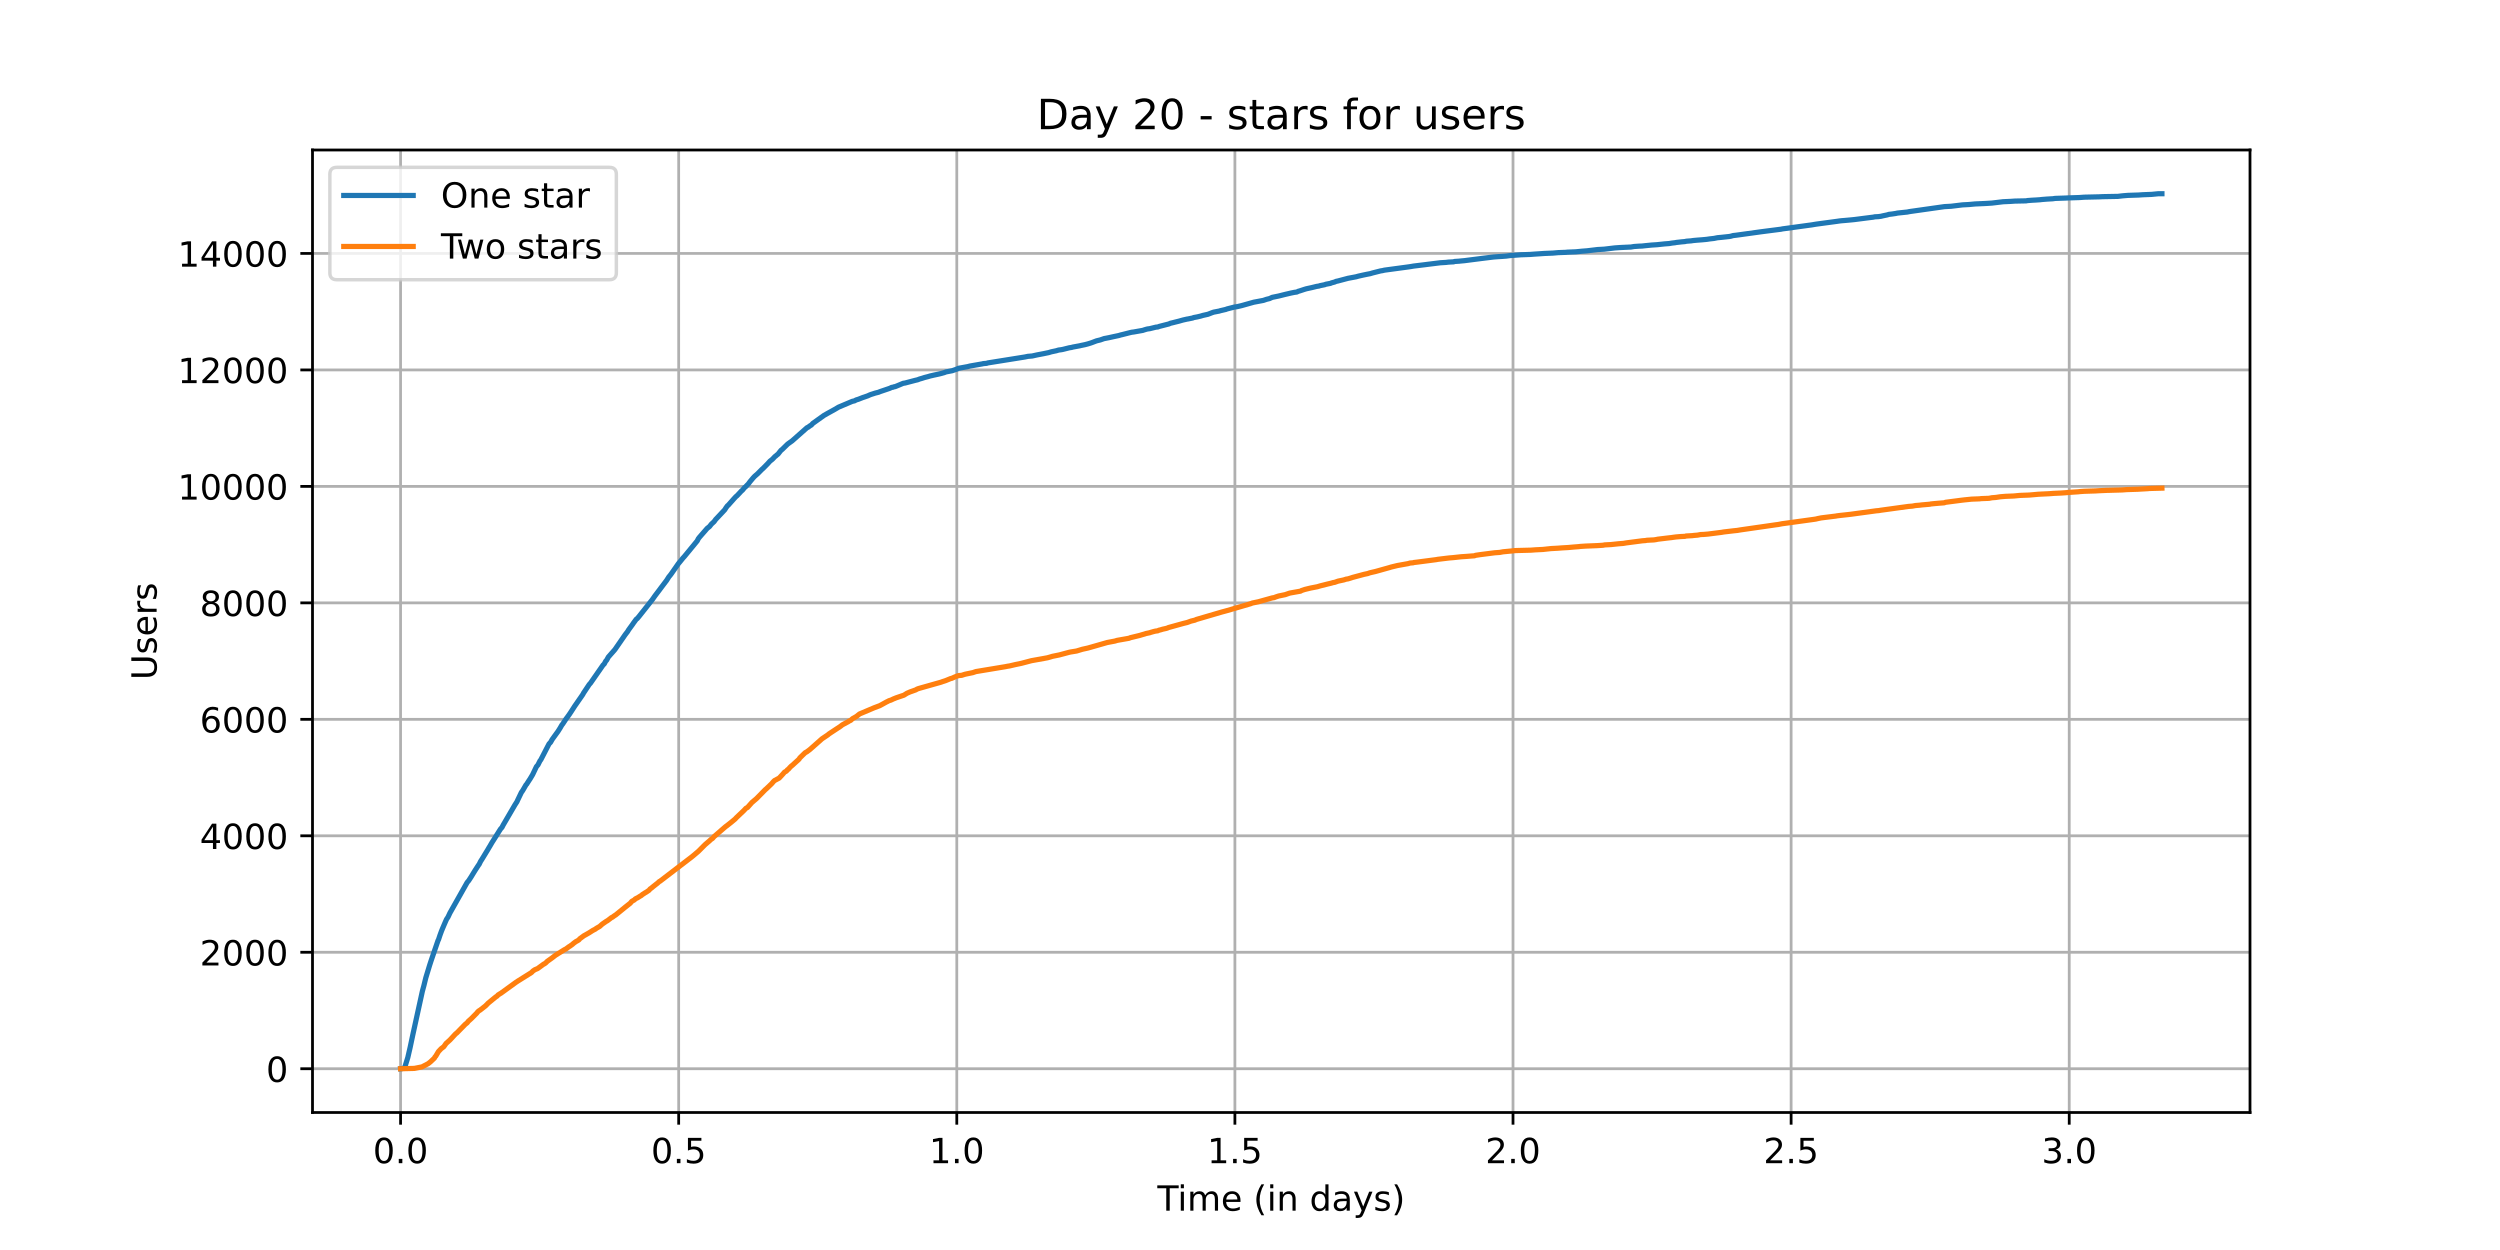 <?xml version="1.0" encoding="utf-8" standalone="no"?>
<!DOCTYPE svg PUBLIC "-//W3C//DTD SVG 1.1//EN"
  "http://www.w3.org/Graphics/SVG/1.1/DTD/svg11.dtd">
<!-- Created with matplotlib (https://matplotlib.org/) -->
<svg height="360pt" version="1.1" viewBox="0 0 720 360" width="720pt" xmlns="http://www.w3.org/2000/svg" xmlns:xlink="http://www.w3.org/1999/xlink">
 <defs>
  <style type="text/css">*{stroke-linecap:butt;stroke-linejoin:round;}</style>
 </defs>
 <g id="figure_1">
  <g id="patch_1">
   <path d="M 0 360 
L 720 360 
L 720 0 
L 0 0 
z
" style="fill:#ffffff;"/>
  </g>
  <g id="axes_1">
   <g id="patch_2">
    <path d="M 90 320.4 
L 648 320.4 
L 648 43.2 
L 90 43.2 
z
" style="fill:#ffffff;"/>
   </g>
   <g id="matplotlib.axis_1">
    <g id="xtick_1">
     <g id="line2d_1">
      <path clip-path="url(#p413af062b1)" d="M 115.364 320.4 
L 115.364 43.2 
" style="fill:none;stroke:#b0b0b0;stroke-linecap:square;stroke-width:0.8;"/>
     </g>
     <g id="line2d_2">
      <defs>
       <path d="M 0 0 
L 0 3.5 
" id="mfc36e1e15f" style="stroke:#000000;stroke-width:0.8;"/>
      </defs>
      <g>
       <use style="stroke:#000000;stroke-width:0.8;" x="115.364" xlink:href="#mfc36e1e15f" y="320.4"/>
      </g>
     </g>
     <g id="text_1">
      <!-- 0.0 -->
      <g transform="translate(107.412 334.998)scale(0.1 -0.1)">
       <defs>
        <path d="M 31.781 66.406 
Q 24.172 66.406 20.328 58.906 
Q 16.5 51.422 16.5 36.375 
Q 16.5 21.391 20.328 13.891 
Q 24.172 6.391 31.781 6.391 
Q 39.453 6.391 43.281 13.891 
Q 47.125 21.391 47.125 36.375 
Q 47.125 51.422 43.281 58.906 
Q 39.453 66.406 31.781 66.406 
z
M 31.781 74.219 
Q 44.047 74.219 50.516 64.516 
Q 56.984 54.828 56.984 36.375 
Q 56.984 17.969 50.516 8.266 
Q 44.047 -1.422 31.781 -1.422 
Q 19.531 -1.422 13.062 8.266 
Q 6.594 17.969 6.594 36.375 
Q 6.594 54.828 13.062 64.516 
Q 19.531 74.219 31.781 74.219 
z
" id="DejaVuSans-48"/>
        <path d="M 10.688 12.406 
L 21 12.406 
L 21 0 
L 10.688 0 
z
" id="DejaVuSans-46"/>
       </defs>
       <use xlink:href="#DejaVuSans-48"/>
       <use x="63.623" xlink:href="#DejaVuSans-46"/>
       <use x="95.41" xlink:href="#DejaVuSans-48"/>
      </g>
     </g>
    </g>
    <g id="xtick_2">
     <g id="line2d_3">
      <path clip-path="url(#p413af062b1)" d="M 195.459 320.4 
L 195.459 43.2 
" style="fill:none;stroke:#b0b0b0;stroke-linecap:square;stroke-width:0.8;"/>
     </g>
     <g id="line2d_4">
      <g>
       <use style="stroke:#000000;stroke-width:0.8;" x="195.459" xlink:href="#mfc36e1e15f" y="320.4"/>
      </g>
     </g>
     <g id="text_2">
      <!-- 0.5 -->
      <g transform="translate(187.508 334.998)scale(0.1 -0.1)">
       <defs>
        <path d="M 10.797 72.906 
L 49.516 72.906 
L 49.516 64.594 
L 19.828 64.594 
L 19.828 46.734 
Q 21.969 47.469 24.109 47.828 
Q 26.266 48.188 28.422 48.188 
Q 40.625 48.188 47.75 41.5 
Q 54.891 34.812 54.891 23.391 
Q 54.891 11.625 47.562 5.094 
Q 40.234 -1.422 26.906 -1.422 
Q 22.312 -1.422 17.547 -0.641 
Q 12.797 0.141 7.719 1.703 
L 7.719 11.625 
Q 12.109 9.234 16.797 8.062 
Q 21.484 6.891 26.703 6.891 
Q 35.156 6.891 40.078 11.328 
Q 45.016 15.766 45.016 23.391 
Q 45.016 31 40.078 35.438 
Q 35.156 39.891 26.703 39.891 
Q 22.75 39.891 18.812 39.016 
Q 14.891 38.141 10.797 36.281 
z
" id="DejaVuSans-53"/>
       </defs>
       <use xlink:href="#DejaVuSans-48"/>
       <use x="63.623" xlink:href="#DejaVuSans-46"/>
       <use x="95.41" xlink:href="#DejaVuSans-53"/>
      </g>
     </g>
    </g>
    <g id="xtick_3">
     <g id="line2d_5">
      <path clip-path="url(#p413af062b1)" d="M 275.555 320.4 
L 275.555 43.2 
" style="fill:none;stroke:#b0b0b0;stroke-linecap:square;stroke-width:0.8;"/>
     </g>
     <g id="line2d_6">
      <g>
       <use style="stroke:#000000;stroke-width:0.8;" x="275.555" xlink:href="#mfc36e1e15f" y="320.4"/>
      </g>
     </g>
     <g id="text_3">
      <!-- 1.0 -->
      <g transform="translate(267.603 334.998)scale(0.1 -0.1)">
       <defs>
        <path d="M 12.406 8.297 
L 28.516 8.297 
L 28.516 63.922 
L 10.984 60.406 
L 10.984 69.391 
L 28.422 72.906 
L 38.281 72.906 
L 38.281 8.297 
L 54.391 8.297 
L 54.391 0 
L 12.406 0 
z
" id="DejaVuSans-49"/>
       </defs>
       <use xlink:href="#DejaVuSans-49"/>
       <use x="63.623" xlink:href="#DejaVuSans-46"/>
       <use x="95.41" xlink:href="#DejaVuSans-48"/>
      </g>
     </g>
    </g>
    <g id="xtick_4">
     <g id="line2d_7">
      <path clip-path="url(#p413af062b1)" d="M 355.651 320.4 
L 355.651 43.2 
" style="fill:none;stroke:#b0b0b0;stroke-linecap:square;stroke-width:0.8;"/>
     </g>
     <g id="line2d_8">
      <g>
       <use style="stroke:#000000;stroke-width:0.8;" x="355.651" xlink:href="#mfc36e1e15f" y="320.4"/>
      </g>
     </g>
     <g id="text_4">
      <!-- 1.5 -->
      <g transform="translate(347.699 334.998)scale(0.1 -0.1)">
       <use xlink:href="#DejaVuSans-49"/>
       <use x="63.623" xlink:href="#DejaVuSans-46"/>
       <use x="95.41" xlink:href="#DejaVuSans-53"/>
      </g>
     </g>
    </g>
    <g id="xtick_5">
     <g id="line2d_9">
      <path clip-path="url(#p413af062b1)" d="M 435.746 320.4 
L 435.746 43.2 
" style="fill:none;stroke:#b0b0b0;stroke-linecap:square;stroke-width:0.8;"/>
     </g>
     <g id="line2d_10">
      <g>
       <use style="stroke:#000000;stroke-width:0.8;" x="435.746" xlink:href="#mfc36e1e15f" y="320.4"/>
      </g>
     </g>
     <g id="text_5">
      <!-- 2.0 -->
      <g transform="translate(427.795 334.998)scale(0.1 -0.1)">
       <defs>
        <path d="M 19.188 8.297 
L 53.609 8.297 
L 53.609 0 
L 7.328 0 
L 7.328 8.297 
Q 12.938 14.109 22.625 23.891 
Q 32.328 33.688 34.812 36.531 
Q 39.547 41.844 41.422 45.531 
Q 43.312 49.219 43.312 52.781 
Q 43.312 58.594 39.234 62.25 
Q 35.156 65.922 28.609 65.922 
Q 23.969 65.922 18.812 64.312 
Q 13.672 62.703 7.812 59.422 
L 7.812 69.391 
Q 13.766 71.781 18.938 73 
Q 24.125 74.219 28.422 74.219 
Q 39.75 74.219 46.484 68.547 
Q 53.219 62.891 53.219 53.422 
Q 53.219 48.922 51.531 44.891 
Q 49.859 40.875 45.406 35.406 
Q 44.188 33.984 37.641 27.219 
Q 31.109 20.453 19.188 8.297 
z
" id="DejaVuSans-50"/>
       </defs>
       <use xlink:href="#DejaVuSans-50"/>
       <use x="63.623" xlink:href="#DejaVuSans-46"/>
       <use x="95.41" xlink:href="#DejaVuSans-48"/>
      </g>
     </g>
    </g>
    <g id="xtick_6">
     <g id="line2d_11">
      <path clip-path="url(#p413af062b1)" d="M 515.842 320.4 
L 515.842 43.2 
" style="fill:none;stroke:#b0b0b0;stroke-linecap:square;stroke-width:0.8;"/>
     </g>
     <g id="line2d_12">
      <g>
       <use style="stroke:#000000;stroke-width:0.8;" x="515.842" xlink:href="#mfc36e1e15f" y="320.4"/>
      </g>
     </g>
     <g id="text_6">
      <!-- 2.5 -->
      <g transform="translate(507.891 334.998)scale(0.1 -0.1)">
       <use xlink:href="#DejaVuSans-50"/>
       <use x="63.623" xlink:href="#DejaVuSans-46"/>
       <use x="95.41" xlink:href="#DejaVuSans-53"/>
      </g>
     </g>
    </g>
    <g id="xtick_7">
     <g id="line2d_13">
      <path clip-path="url(#p413af062b1)" d="M 595.938 320.4 
L 595.938 43.2 
" style="fill:none;stroke:#b0b0b0;stroke-linecap:square;stroke-width:0.8;"/>
     </g>
     <g id="line2d_14">
      <g>
       <use style="stroke:#000000;stroke-width:0.8;" x="595.938" xlink:href="#mfc36e1e15f" y="320.4"/>
      </g>
     </g>
     <g id="text_7">
      <!-- 3.0 -->
      <g transform="translate(587.986 334.998)scale(0.1 -0.1)">
       <defs>
        <path d="M 40.578 39.312 
Q 47.656 37.797 51.625 33 
Q 55.609 28.219 55.609 21.188 
Q 55.609 10.406 48.188 4.484 
Q 40.766 -1.422 27.094 -1.422 
Q 22.516 -1.422 17.656 -0.516 
Q 12.797 0.391 7.625 2.203 
L 7.625 11.719 
Q 11.719 9.328 16.594 8.109 
Q 21.484 6.891 26.812 6.891 
Q 36.078 6.891 40.938 10.547 
Q 45.797 14.203 45.797 21.188 
Q 45.797 27.641 41.281 31.266 
Q 36.766 34.906 28.719 34.906 
L 20.219 34.906 
L 20.219 43.016 
L 29.109 43.016 
Q 36.375 43.016 40.234 45.922 
Q 44.094 48.828 44.094 54.297 
Q 44.094 59.906 40.109 62.906 
Q 36.141 65.922 28.719 65.922 
Q 24.656 65.922 20.016 65.031 
Q 15.375 64.156 9.812 62.312 
L 9.812 71.094 
Q 15.438 72.656 20.344 73.438 
Q 25.25 74.219 29.594 74.219 
Q 40.828 74.219 47.359 69.109 
Q 53.906 64.016 53.906 55.328 
Q 53.906 49.266 50.438 45.094 
Q 46.969 40.922 40.578 39.312 
z
" id="DejaVuSans-51"/>
       </defs>
       <use xlink:href="#DejaVuSans-51"/>
       <use x="63.623" xlink:href="#DejaVuSans-46"/>
       <use x="95.41" xlink:href="#DejaVuSans-48"/>
      </g>
     </g>
    </g>
    <g id="text_8">
     <!-- Time (in days) -->
     <g transform="translate(333.327 348.677)scale(0.1 -0.1)">
      <defs>
       <path d="M -0.297 72.906 
L 61.375 72.906 
L 61.375 64.594 
L 35.5 64.594 
L 35.5 0 
L 25.594 0 
L 25.594 64.594 
L -0.297 64.594 
z
" id="DejaVuSans-84"/>
       <path d="M 9.422 54.688 
L 18.406 54.688 
L 18.406 0 
L 9.422 0 
z
M 9.422 75.984 
L 18.406 75.984 
L 18.406 64.594 
L 9.422 64.594 
z
" id="DejaVuSans-105"/>
       <path d="M 52 44.188 
Q 55.375 50.25 60.062 53.125 
Q 64.75 56 71.094 56 
Q 79.641 56 84.281 50.016 
Q 88.922 44.047 88.922 33.016 
L 88.922 0 
L 79.891 0 
L 79.891 32.719 
Q 79.891 40.578 77.094 44.375 
Q 74.312 48.188 68.609 48.188 
Q 61.625 48.188 57.562 43.547 
Q 53.516 38.922 53.516 30.906 
L 53.516 0 
L 44.484 0 
L 44.484 32.719 
Q 44.484 40.625 41.703 44.406 
Q 38.922 48.188 33.109 48.188 
Q 26.219 48.188 22.156 43.531 
Q 18.109 38.875 18.109 30.906 
L 18.109 0 
L 9.078 0 
L 9.078 54.688 
L 18.109 54.688 
L 18.109 46.188 
Q 21.188 51.219 25.484 53.609 
Q 29.781 56 35.688 56 
Q 41.656 56 45.828 52.969 
Q 50 49.953 52 44.188 
z
" id="DejaVuSans-109"/>
       <path d="M 56.203 29.594 
L 56.203 25.203 
L 14.891 25.203 
Q 15.484 15.922 20.484 11.062 
Q 25.484 6.203 34.422 6.203 
Q 39.594 6.203 44.453 7.469 
Q 49.312 8.734 54.109 11.281 
L 54.109 2.781 
Q 49.266 0.734 44.188 -0.344 
Q 39.109 -1.422 33.891 -1.422 
Q 20.797 -1.422 13.156 6.188 
Q 5.516 13.812 5.516 26.812 
Q 5.516 40.234 12.766 48.109 
Q 20.016 56 32.328 56 
Q 43.359 56 49.781 48.891 
Q 56.203 41.797 56.203 29.594 
z
M 47.219 32.234 
Q 47.125 39.594 43.094 43.984 
Q 39.062 48.391 32.422 48.391 
Q 24.906 48.391 20.391 44.141 
Q 15.875 39.891 15.188 32.172 
z
" id="DejaVuSans-101"/>
       <path id="DejaVuSans-32"/>
       <path d="M 31 75.875 
Q 24.469 64.656 21.281 53.656 
Q 18.109 42.672 18.109 31.391 
Q 18.109 20.125 21.312 9.062 
Q 24.516 -2 31 -13.188 
L 23.188 -13.188 
Q 15.875 -1.703 12.234 9.375 
Q 8.594 20.453 8.594 31.391 
Q 8.594 42.281 12.203 53.312 
Q 15.828 64.359 23.188 75.875 
z
" id="DejaVuSans-40"/>
       <path d="M 54.891 33.016 
L 54.891 0 
L 45.906 0 
L 45.906 32.719 
Q 45.906 40.484 42.875 44.328 
Q 39.844 48.188 33.797 48.188 
Q 26.516 48.188 22.312 43.547 
Q 18.109 38.922 18.109 30.906 
L 18.109 0 
L 9.078 0 
L 9.078 54.688 
L 18.109 54.688 
L 18.109 46.188 
Q 21.344 51.125 25.703 53.562 
Q 30.078 56 35.797 56 
Q 45.219 56 50.047 50.172 
Q 54.891 44.344 54.891 33.016 
z
" id="DejaVuSans-110"/>
       <path d="M 45.406 46.391 
L 45.406 75.984 
L 54.391 75.984 
L 54.391 0 
L 45.406 0 
L 45.406 8.203 
Q 42.578 3.328 38.25 0.953 
Q 33.938 -1.422 27.875 -1.422 
Q 17.969 -1.422 11.734 6.484 
Q 5.516 14.406 5.516 27.297 
Q 5.516 40.188 11.734 48.094 
Q 17.969 56 27.875 56 
Q 33.938 56 38.25 53.625 
Q 42.578 51.266 45.406 46.391 
z
M 14.797 27.297 
Q 14.797 17.391 18.875 11.75 
Q 22.953 6.109 30.078 6.109 
Q 37.203 6.109 41.297 11.75 
Q 45.406 17.391 45.406 27.297 
Q 45.406 37.203 41.297 42.844 
Q 37.203 48.484 30.078 48.484 
Q 22.953 48.484 18.875 42.844 
Q 14.797 37.203 14.797 27.297 
z
" id="DejaVuSans-100"/>
       <path d="M 34.281 27.484 
Q 23.391 27.484 19.188 25 
Q 14.984 22.516 14.984 16.5 
Q 14.984 11.719 18.141 8.906 
Q 21.297 6.109 26.703 6.109 
Q 34.188 6.109 38.703 11.406 
Q 43.219 16.703 43.219 25.484 
L 43.219 27.484 
z
M 52.203 31.203 
L 52.203 0 
L 43.219 0 
L 43.219 8.297 
Q 40.141 3.328 35.547 0.953 
Q 30.953 -1.422 24.312 -1.422 
Q 15.922 -1.422 10.953 3.297 
Q 6 8.016 6 15.922 
Q 6 25.141 12.172 29.828 
Q 18.359 34.516 30.609 34.516 
L 43.219 34.516 
L 43.219 35.406 
Q 43.219 41.609 39.141 45 
Q 35.062 48.391 27.688 48.391 
Q 23 48.391 18.547 47.266 
Q 14.109 46.141 10.016 43.891 
L 10.016 52.203 
Q 14.938 54.109 19.578 55.047 
Q 24.219 56 28.609 56 
Q 40.484 56 46.344 49.844 
Q 52.203 43.703 52.203 31.203 
z
" id="DejaVuSans-97"/>
       <path d="M 32.172 -5.078 
Q 28.375 -14.844 24.75 -17.812 
Q 21.141 -20.797 15.094 -20.797 
L 7.906 -20.797 
L 7.906 -13.281 
L 13.188 -13.281 
Q 16.891 -13.281 18.938 -11.516 
Q 21 -9.766 23.484 -3.219 
L 25.094 0.875 
L 2.984 54.688 
L 12.5 54.688 
L 29.594 11.922 
L 46.688 54.688 
L 56.203 54.688 
z
" id="DejaVuSans-121"/>
       <path d="M 44.281 53.078 
L 44.281 44.578 
Q 40.484 46.531 36.375 47.5 
Q 32.281 48.484 27.875 48.484 
Q 21.188 48.484 17.844 46.438 
Q 14.5 44.391 14.5 40.281 
Q 14.5 37.156 16.891 35.375 
Q 19.281 33.594 26.516 31.984 
L 29.594 31.297 
Q 39.156 29.25 43.188 25.516 
Q 47.219 21.781 47.219 15.094 
Q 47.219 7.469 41.188 3.016 
Q 35.156 -1.422 24.609 -1.422 
Q 20.219 -1.422 15.453 -0.562 
Q 10.688 0.297 5.422 2 
L 5.422 11.281 
Q 10.406 8.688 15.234 7.391 
Q 20.062 6.109 24.812 6.109 
Q 31.156 6.109 34.562 8.281 
Q 37.984 10.453 37.984 14.406 
Q 37.984 18.062 35.516 20.016 
Q 33.062 21.969 24.703 23.781 
L 21.578 24.516 
Q 13.234 26.266 9.516 29.906 
Q 5.812 33.547 5.812 39.891 
Q 5.812 47.609 11.281 51.797 
Q 16.75 56 26.812 56 
Q 31.781 56 36.172 55.266 
Q 40.578 54.547 44.281 53.078 
z
" id="DejaVuSans-115"/>
       <path d="M 8.016 75.875 
L 15.828 75.875 
Q 23.141 64.359 26.781 53.312 
Q 30.422 42.281 30.422 31.391 
Q 30.422 20.453 26.781 9.375 
Q 23.141 -1.703 15.828 -13.188 
L 8.016 -13.188 
Q 14.5 -2 17.703 9.062 
Q 20.906 20.125 20.906 31.391 
Q 20.906 42.672 17.703 53.656 
Q 14.5 64.656 8.016 75.875 
z
" id="DejaVuSans-41"/>
      </defs>
      <use xlink:href="#DejaVuSans-84"/>
      <use x="57.959" xlink:href="#DejaVuSans-105"/>
      <use x="85.742" xlink:href="#DejaVuSans-109"/>
      <use x="183.154" xlink:href="#DejaVuSans-101"/>
      <use x="244.678" xlink:href="#DejaVuSans-32"/>
      <use x="276.465" xlink:href="#DejaVuSans-40"/>
      <use x="315.479" xlink:href="#DejaVuSans-105"/>
      <use x="343.262" xlink:href="#DejaVuSans-110"/>
      <use x="406.641" xlink:href="#DejaVuSans-32"/>
      <use x="438.428" xlink:href="#DejaVuSans-100"/>
      <use x="501.904" xlink:href="#DejaVuSans-97"/>
      <use x="563.184" xlink:href="#DejaVuSans-121"/>
      <use x="622.363" xlink:href="#DejaVuSans-115"/>
      <use x="674.463" xlink:href="#DejaVuSans-41"/>
     </g>
    </g>
   </g>
   <g id="matplotlib.axis_2">
    <g id="ytick_1">
     <g id="line2d_15">
      <path clip-path="url(#p413af062b1)" d="M 90 307.8 
L 648 307.8 
" style="fill:none;stroke:#b0b0b0;stroke-linecap:square;stroke-width:0.8;"/>
     </g>
     <g id="line2d_16">
      <defs>
       <path d="M 0 0 
L -3.5 0 
" id="m0058006c6f" style="stroke:#000000;stroke-width:0.8;"/>
      </defs>
      <g>
       <use style="stroke:#000000;stroke-width:0.8;" x="90" xlink:href="#m0058006c6f" y="307.8"/>
      </g>
     </g>
     <g id="text_9">
      <!-- 0 -->
      <g transform="translate(76.638 311.599)scale(0.1 -0.1)">
       <use xlink:href="#DejaVuSans-48"/>
      </g>
     </g>
    </g>
    <g id="ytick_2">
     <g id="line2d_17">
      <path clip-path="url(#p413af062b1)" d="M 90 274.256 
L 648 274.256 
" style="fill:none;stroke:#b0b0b0;stroke-linecap:square;stroke-width:0.8;"/>
     </g>
     <g id="line2d_18">
      <g>
       <use style="stroke:#000000;stroke-width:0.8;" x="90" xlink:href="#m0058006c6f" y="274.256"/>
      </g>
     </g>
     <g id="text_10">
      <!-- 2000 -->
      <g transform="translate(57.55 278.055)scale(0.1 -0.1)">
       <use xlink:href="#DejaVuSans-50"/>
       <use x="63.623" xlink:href="#DejaVuSans-48"/>
       <use x="127.246" xlink:href="#DejaVuSans-48"/>
       <use x="190.869" xlink:href="#DejaVuSans-48"/>
      </g>
     </g>
    </g>
    <g id="ytick_3">
     <g id="line2d_19">
      <path clip-path="url(#p413af062b1)" d="M 90 240.712 
L 648 240.712 
" style="fill:none;stroke:#b0b0b0;stroke-linecap:square;stroke-width:0.8;"/>
     </g>
     <g id="line2d_20">
      <g>
       <use style="stroke:#000000;stroke-width:0.8;" x="90" xlink:href="#m0058006c6f" y="240.712"/>
      </g>
     </g>
     <g id="text_11">
      <!-- 4000 -->
      <g transform="translate(57.55 244.511)scale(0.1 -0.1)">
       <defs>
        <path d="M 37.797 64.312 
L 12.891 25.391 
L 37.797 25.391 
z
M 35.203 72.906 
L 47.609 72.906 
L 47.609 25.391 
L 58.016 25.391 
L 58.016 17.188 
L 47.609 17.188 
L 47.609 0 
L 37.797 0 
L 37.797 17.188 
L 4.891 17.188 
L 4.891 26.703 
z
" id="DejaVuSans-52"/>
       </defs>
       <use xlink:href="#DejaVuSans-52"/>
       <use x="63.623" xlink:href="#DejaVuSans-48"/>
       <use x="127.246" xlink:href="#DejaVuSans-48"/>
       <use x="190.869" xlink:href="#DejaVuSans-48"/>
      </g>
     </g>
    </g>
    <g id="ytick_4">
     <g id="line2d_21">
      <path clip-path="url(#p413af062b1)" d="M 90 207.168 
L 648 207.168 
" style="fill:none;stroke:#b0b0b0;stroke-linecap:square;stroke-width:0.8;"/>
     </g>
     <g id="line2d_22">
      <g>
       <use style="stroke:#000000;stroke-width:0.8;" x="90" xlink:href="#m0058006c6f" y="207.168"/>
      </g>
     </g>
     <g id="text_12">
      <!-- 6000 -->
      <g transform="translate(57.55 210.967)scale(0.1 -0.1)">
       <defs>
        <path d="M 33.016 40.375 
Q 26.375 40.375 22.484 35.828 
Q 18.609 31.297 18.609 23.391 
Q 18.609 15.531 22.484 10.953 
Q 26.375 6.391 33.016 6.391 
Q 39.656 6.391 43.531 10.953 
Q 47.406 15.531 47.406 23.391 
Q 47.406 31.297 43.531 35.828 
Q 39.656 40.375 33.016 40.375 
z
M 52.594 71.297 
L 52.594 62.312 
Q 48.875 64.062 45.094 64.984 
Q 41.312 65.922 37.594 65.922 
Q 27.828 65.922 22.672 59.328 
Q 17.531 52.734 16.797 39.406 
Q 19.672 43.656 24.016 45.922 
Q 28.375 48.188 33.594 48.188 
Q 44.578 48.188 50.953 41.516 
Q 57.328 34.859 57.328 23.391 
Q 57.328 12.156 50.688 5.359 
Q 44.047 -1.422 33.016 -1.422 
Q 20.359 -1.422 13.672 8.266 
Q 6.984 17.969 6.984 36.375 
Q 6.984 53.656 15.188 63.938 
Q 23.391 74.219 37.203 74.219 
Q 40.922 74.219 44.703 73.484 
Q 48.484 72.75 52.594 71.297 
z
" id="DejaVuSans-54"/>
       </defs>
       <use xlink:href="#DejaVuSans-54"/>
       <use x="63.623" xlink:href="#DejaVuSans-48"/>
       <use x="127.246" xlink:href="#DejaVuSans-48"/>
       <use x="190.869" xlink:href="#DejaVuSans-48"/>
      </g>
     </g>
    </g>
    <g id="ytick_5">
     <g id="line2d_23">
      <path clip-path="url(#p413af062b1)" d="M 90 173.624 
L 648 173.624 
" style="fill:none;stroke:#b0b0b0;stroke-linecap:square;stroke-width:0.8;"/>
     </g>
     <g id="line2d_24">
      <g>
       <use style="stroke:#000000;stroke-width:0.8;" x="90" xlink:href="#m0058006c6f" y="173.624"/>
      </g>
     </g>
     <g id="text_13">
      <!-- 8000 -->
      <g transform="translate(57.55 177.423)scale(0.1 -0.1)">
       <defs>
        <path d="M 31.781 34.625 
Q 24.75 34.625 20.719 30.859 
Q 16.703 27.094 16.703 20.516 
Q 16.703 13.922 20.719 10.156 
Q 24.75 6.391 31.781 6.391 
Q 38.812 6.391 42.859 10.172 
Q 46.922 13.969 46.922 20.516 
Q 46.922 27.094 42.891 30.859 
Q 38.875 34.625 31.781 34.625 
z
M 21.922 38.812 
Q 15.578 40.375 12.031 44.719 
Q 8.5 49.078 8.5 55.328 
Q 8.5 64.062 14.719 69.141 
Q 20.953 74.219 31.781 74.219 
Q 42.672 74.219 48.875 69.141 
Q 55.078 64.062 55.078 55.328 
Q 55.078 49.078 51.531 44.719 
Q 48 40.375 41.703 38.812 
Q 48.828 37.156 52.797 32.312 
Q 56.781 27.484 56.781 20.516 
Q 56.781 9.906 50.312 4.234 
Q 43.844 -1.422 31.781 -1.422 
Q 19.734 -1.422 13.25 4.234 
Q 6.781 9.906 6.781 20.516 
Q 6.781 27.484 10.781 32.312 
Q 14.797 37.156 21.922 38.812 
z
M 18.312 54.391 
Q 18.312 48.734 21.844 45.562 
Q 25.391 42.391 31.781 42.391 
Q 38.141 42.391 41.719 45.562 
Q 45.312 48.734 45.312 54.391 
Q 45.312 60.062 41.719 63.234 
Q 38.141 66.406 31.781 66.406 
Q 25.391 66.406 21.844 63.234 
Q 18.312 60.062 18.312 54.391 
z
" id="DejaVuSans-56"/>
       </defs>
       <use xlink:href="#DejaVuSans-56"/>
       <use x="63.623" xlink:href="#DejaVuSans-48"/>
       <use x="127.246" xlink:href="#DejaVuSans-48"/>
       <use x="190.869" xlink:href="#DejaVuSans-48"/>
      </g>
     </g>
    </g>
    <g id="ytick_6">
     <g id="line2d_25">
      <path clip-path="url(#p413af062b1)" d="M 90 140.08 
L 648 140.08 
" style="fill:none;stroke:#b0b0b0;stroke-linecap:square;stroke-width:0.8;"/>
     </g>
     <g id="line2d_26">
      <g>
       <use style="stroke:#000000;stroke-width:0.8;" x="90" xlink:href="#m0058006c6f" y="140.08"/>
      </g>
     </g>
     <g id="text_14">
      <!-- 10000 -->
      <g transform="translate(51.188 143.879)scale(0.1 -0.1)">
       <use xlink:href="#DejaVuSans-49"/>
       <use x="63.623" xlink:href="#DejaVuSans-48"/>
       <use x="127.246" xlink:href="#DejaVuSans-48"/>
       <use x="190.869" xlink:href="#DejaVuSans-48"/>
       <use x="254.492" xlink:href="#DejaVuSans-48"/>
      </g>
     </g>
    </g>
    <g id="ytick_7">
     <g id="line2d_27">
      <path clip-path="url(#p413af062b1)" d="M 90 106.535 
L 648 106.535 
" style="fill:none;stroke:#b0b0b0;stroke-linecap:square;stroke-width:0.8;"/>
     </g>
     <g id="line2d_28">
      <g>
       <use style="stroke:#000000;stroke-width:0.8;" x="90" xlink:href="#m0058006c6f" y="106.535"/>
      </g>
     </g>
     <g id="text_15">
      <!-- 12000 -->
      <g transform="translate(51.188 110.335)scale(0.1 -0.1)">
       <use xlink:href="#DejaVuSans-49"/>
       <use x="63.623" xlink:href="#DejaVuSans-50"/>
       <use x="127.246" xlink:href="#DejaVuSans-48"/>
       <use x="190.869" xlink:href="#DejaVuSans-48"/>
       <use x="254.492" xlink:href="#DejaVuSans-48"/>
      </g>
     </g>
    </g>
    <g id="ytick_8">
     <g id="line2d_29">
      <path clip-path="url(#p413af062b1)" d="M 90 72.991 
L 648 72.991 
" style="fill:none;stroke:#b0b0b0;stroke-linecap:square;stroke-width:0.8;"/>
     </g>
     <g id="line2d_30">
      <g>
       <use style="stroke:#000000;stroke-width:0.8;" x="90" xlink:href="#m0058006c6f" y="72.991"/>
      </g>
     </g>
     <g id="text_16">
      <!-- 14000 -->
      <g transform="translate(51.188 76.791)scale(0.1 -0.1)">
       <use xlink:href="#DejaVuSans-49"/>
       <use x="63.623" xlink:href="#DejaVuSans-52"/>
       <use x="127.246" xlink:href="#DejaVuSans-48"/>
       <use x="190.869" xlink:href="#DejaVuSans-48"/>
       <use x="254.492" xlink:href="#DejaVuSans-48"/>
      </g>
     </g>
    </g>
    <g id="text_17">
     <!-- Users -->
     <g transform="translate(45.108 195.801)rotate(-90)scale(0.1 -0.1)">
      <defs>
       <path d="M 8.688 72.906 
L 18.609 72.906 
L 18.609 28.609 
Q 18.609 16.891 22.844 11.734 
Q 27.094 6.594 36.625 6.594 
Q 46.094 6.594 50.344 11.734 
Q 54.594 16.891 54.594 28.609 
L 54.594 72.906 
L 64.5 72.906 
L 64.5 27.391 
Q 64.5 13.141 57.438 5.859 
Q 50.391 -1.422 36.625 -1.422 
Q 22.797 -1.422 15.734 5.859 
Q 8.688 13.141 8.688 27.391 
z
" id="DejaVuSans-85"/>
       <path d="M 41.109 46.297 
Q 39.594 47.172 37.812 47.578 
Q 36.031 48 33.891 48 
Q 26.266 48 22.188 43.047 
Q 18.109 38.094 18.109 28.812 
L 18.109 0 
L 9.078 0 
L 9.078 54.688 
L 18.109 54.688 
L 18.109 46.188 
Q 20.953 51.172 25.484 53.578 
Q 30.031 56 36.531 56 
Q 37.453 56 38.578 55.875 
Q 39.703 55.766 41.062 55.516 
z
" id="DejaVuSans-114"/>
      </defs>
      <use xlink:href="#DejaVuSans-85"/>
      <use x="73.193" xlink:href="#DejaVuSans-115"/>
      <use x="125.293" xlink:href="#DejaVuSans-101"/>
      <use x="186.816" xlink:href="#DejaVuSans-114"/>
      <use x="227.93" xlink:href="#DejaVuSans-115"/>
     </g>
    </g>
   </g>
   <g id="line2d_31">
    <path clip-path="url(#p413af062b1)" d="M 115.364 307.8 
L 116.02 307.733 
L 116.571 307.397 
L 117.453 304.546 
L 118.115 301.678 
L 118.886 298.039 
L 121.642 285.476 
L 122.083 283.85 
L 122.633 281.602 
L 123.737 277.979 
L 124.178 276.621 
L 126.162 270.834 
L 126.273 270.667 
L 126.712 269.342 
L 127.154 268.134 
L 127.486 267.329 
L 128.036 266.038 
L 128.587 264.78 
L 129.028 264.109 
L 129.579 262.935 
L 134.54 254.146 
L 134.982 253.626 
L 135.753 252.435 
L 136.194 251.698 
L 136.856 250.624 
L 137.848 249.098 
L 137.957 248.997 
L 138.399 248.092 
L 138.84 247.404 
L 140.494 244.687 
L 140.824 244.117 
L 141.044 243.764 
L 141.706 242.624 
L 142.147 241.936 
L 144.131 238.783 
L 144.573 238.28 
L 144.903 237.626 
L 148.32 231.772 
L 148.872 230.917 
L 149.093 230.431 
L 150.194 228.133 
L 150.305 228.032 
L 150.635 227.512 
L 151.518 225.986 
L 151.627 225.919 
L 152.399 224.711 
L 152.619 224.393 
L 153.392 223.101 
L 154.494 220.787 
L 154.935 220.283 
L 155.265 219.613 
L 155.597 218.975 
L 155.706 218.908 
L 157.36 215.705 
L 158.131 214.229 
L 158.575 213.759 
L 159.016 212.971 
L 160.228 211.294 
L 160.67 210.69 
L 161.33 209.65 
L 161.771 208.878 
L 162.103 208.442 
L 162.542 207.772 
L 162.983 207.101 
L 163.536 206.346 
L 163.866 205.893 
L 164.417 205.071 
L 165.079 204.048 
L 165.52 203.36 
L 167.836 200.023 
L 168.054 199.604 
L 169.048 198.111 
L 169.708 197.121 
L 170.04 196.769 
L 173.016 192.492 
L 173.678 191.536 
L 174.008 191.234 
L 174.449 190.396 
L 174.67 190.194 
L 175.22 189.205 
L 177.095 187.075 
L 180.071 182.764 
L 180.732 181.909 
L 181.064 181.356 
L 182.056 179.997 
L 182.386 179.511 
L 183.269 178.303 
L 183.489 178.186 
L 184.04 177.532 
L 187.898 172.651 
L 188.67 171.544 
L 189.882 169.951 
L 190.214 169.498 
L 191.977 167.166 
L 192.639 166.127 
L 192.969 165.741 
L 193.299 165.305 
L 195.394 162.302 
L 195.836 161.783 
L 196.718 160.692 
L 197.048 160.34 
L 200.799 155.778 
L 201.129 155.124 
L 201.459 154.705 
L 203.665 152.172 
L 204.325 151.652 
L 204.657 151.233 
L 204.878 150.948 
L 205.649 150.243 
L 206.091 149.623 
L 208.736 146.805 
L 209.066 146.268 
L 209.508 145.665 
L 209.73 145.497 
L 211.273 143.753 
L 211.935 143.031 
L 212.265 142.763 
L 213.147 141.824 
L 213.477 141.455 
L 213.809 141.186 
L 214.471 140.381 
L 214.69 140.23 
L 215.131 139.761 
L 215.463 139.442 
L 216.014 138.704 
L 216.898 137.648 
L 217.337 137.178 
L 218.22 136.406 
L 219.432 135.182 
L 219.764 134.897 
L 221.086 133.555 
L 221.748 132.817 
L 222.41 132.297 
L 222.851 131.844 
L 223.181 131.492 
L 223.402 131.341 
L 223.732 131.039 
L 224.064 130.788 
L 224.724 129.949 
L 224.945 129.681 
L 225.276 129.429 
L 226.819 127.92 
L 227.04 127.752 
L 228.143 126.964 
L 232.442 123.157 
L 232.663 123.089 
L 233.323 122.603 
L 233.655 122.419 
L 234.094 121.932 
L 237.293 119.651 
L 238.285 119.081 
L 240.38 117.924 
L 241.151 117.471 
L 241.481 117.27 
L 245.451 115.592 
L 246.111 115.441 
L 246.552 115.19 
L 247.214 114.989 
L 248.538 114.469 
L 248.868 114.368 
L 249.971 113.982 
L 250.301 113.815 
L 250.851 113.596 
L 251.183 113.496 
L 252.064 113.211 
L 253.058 112.959 
L 253.388 112.808 
L 256.254 111.835 
L 256.805 111.567 
L 257.137 111.534 
L 257.467 111.399 
L 257.797 111.349 
L 258.349 111.131 
L 260.113 110.393 
L 260.663 110.309 
L 263.53 109.554 
L 264.301 109.37 
L 264.853 109.152 
L 265.513 108.967 
L 266.287 108.716 
L 267.278 108.464 
L 267.94 108.263 
L 268.27 108.196 
L 268.821 108.062 
L 270.145 107.777 
L 270.586 107.676 
L 271.246 107.508 
L 271.578 107.408 
L 271.908 107.324 
L 272.459 107.106 
L 274.224 106.77 
L 274.663 106.619 
L 275.657 106.267 
L 275.987 106.083 
L 278.742 105.579 
L 279.295 105.428 
L 282.934 104.791 
L 283.155 104.724 
L 284.147 104.64 
L 284.477 104.523 
L 295.171 102.812 
L 296.052 102.628 
L 297.264 102.527 
L 298.697 102.208 
L 299.139 102.124 
L 300.021 101.957 
L 300.461 101.873 
L 301.673 101.621 
L 302.005 101.554 
L 302.776 101.319 
L 304.21 101.017 
L 304.872 100.816 
L 305.643 100.716 
L 306.084 100.632 
L 307.959 100.162 
L 308.619 100.061 
L 308.95 99.961 
L 310.944 99.592 
L 311.274 99.508 
L 312.486 99.256 
L 313.257 99.055 
L 314.031 98.82 
L 314.47 98.669 
L 315.794 98.166 
L 316.895 97.898 
L 317.998 97.512 
L 318.551 97.411 
L 318.883 97.344 
L 319.322 97.26 
L 320.755 96.942 
L 322.189 96.64 
L 322.741 96.472 
L 323.18 96.372 
L 325.496 95.785 
L 325.937 95.684 
L 326.488 95.617 
L 329.134 95.147 
L 329.464 95.03 
L 330.016 94.862 
L 330.456 94.745 
L 331.118 94.661 
L 332.881 94.225 
L 333.433 94.174 
L 333.875 94.007 
L 335.968 93.47 
L 336.63 93.302 
L 337.071 93.101 
L 337.511 93 
L 339.717 92.447 
L 340.047 92.346 
L 340.709 92.162 
L 341.81 91.91 
L 342.142 91.86 
L 343.464 91.592 
L 343.794 91.457 
L 344.786 91.273 
L 345.78 91.038 
L 346.44 90.837 
L 347.873 90.518 
L 349.085 90.049 
L 349.527 89.898 
L 351.181 89.579 
L 351.401 89.495 
L 351.842 89.394 
L 353.055 89.109 
L 353.385 88.975 
L 355.48 88.438 
L 356.031 88.355 
L 356.363 88.304 
L 357.575 88.019 
L 361.104 87.03 
L 361.654 86.929 
L 363.859 86.51 
L 364.741 86.208 
L 365.624 85.99 
L 366.395 85.637 
L 368.269 85.252 
L 370.144 84.782 
L 370.585 84.681 
L 371.798 84.396 
L 372.792 84.195 
L 373.453 84.111 
L 373.674 84.011 
L 373.895 83.893 
L 374.225 83.809 
L 374.996 83.558 
L 375.549 83.373 
L 376.21 83.172 
L 377.755 82.837 
L 379.188 82.484 
L 379.85 82.384 
L 380.18 82.266 
L 381.504 81.998 
L 381.836 81.864 
L 383.16 81.612 
L 383.491 81.461 
L 384.372 81.226 
L 384.813 81.025 
L 385.255 80.941 
L 388.232 80.153 
L 390.548 79.717 
L 391.21 79.532 
L 392.534 79.231 
L 393.748 78.979 
L 394.189 78.895 
L 394.631 78.811 
L 395.291 78.61 
L 397.606 78.023 
L 398.159 77.939 
L 398.71 77.805 
L 405.657 76.866 
L 406.319 76.765 
L 407.09 76.631 
L 410.398 76.228 
L 411.171 76.128 
L 414.81 75.675 
L 416.464 75.574 
L 417.126 75.49 
L 418.67 75.407 
L 418.891 75.306 
L 420.213 75.222 
L 420.654 75.172 
L 421.757 75.071 
L 425.946 74.534 
L 426.717 74.434 
L 430.136 74.014 
L 431.458 73.914 
L 432.561 73.847 
L 433.883 73.746 
L 434.215 73.696 
L 434.986 73.595 
L 436.199 73.511 
L 437.521 73.411 
L 437.962 73.377 
L 440.719 73.276 
L 442.041 73.176 
L 443.585 73.075 
L 444.798 72.991 
L 447.223 72.891 
L 448.766 72.757 
L 450.972 72.673 
L 451.411 72.622 
L 453.838 72.522 
L 455.711 72.337 
L 457.035 72.237 
L 460.122 71.868 
L 461.996 71.767 
L 465.081 71.398 
L 466.515 71.297 
L 467.507 71.247 
L 469.711 71.146 
L 470.594 70.995 
L 472.027 70.895 
L 472.909 70.861 
L 473.79 70.761 
L 475.664 70.576 
L 477.209 70.476 
L 479.413 70.241 
L 480.735 70.14 
L 481.507 70.006 
L 482.389 69.905 
L 482.83 69.821 
L 483.602 69.738 
L 484.152 69.67 
L 485.256 69.57 
L 485.697 69.469 
L 487.019 69.369 
L 487.681 69.268 
L 488.782 69.167 
L 490.106 69.067 
L 491.207 68.966 
L 491.648 68.916 
L 492.31 68.815 
L 492.752 68.765 
L 493.632 68.664 
L 494.624 68.463 
L 495.727 68.362 
L 498.043 68.111 
L 498.482 68.027 
L 499.144 67.842 
L 500.027 67.742 
L 507.302 66.735 
L 508.075 66.635 
L 512.377 66.081 
L 512.928 66.014 
L 513.369 65.914 
L 514.14 65.813 
L 520.976 64.874 
L 521.747 64.773 
L 522.63 64.622 
L 523.292 64.521 
L 529.136 63.733 
L 529.686 63.649 
L 530.239 63.582 
L 531.451 63.482 
L 533.105 63.331 
L 534.097 63.23 
L 538.951 62.609 
L 539.502 62.542 
L 539.943 62.442 
L 540.935 62.391 
L 541.708 62.291 
L 542.259 62.157 
L 543.141 61.972 
L 543.471 61.905 
L 544.022 61.737 
L 544.905 61.637 
L 545.567 61.536 
L 546.008 61.469 
L 546.449 61.368 
L 548.655 61.134 
L 549.317 61.066 
L 549.759 60.966 
L 550.42 60.865 
L 560.013 59.507 
L 561.89 59.406 
L 565.197 59.003 
L 567.072 58.903 
L 568.837 58.735 
L 571.153 58.634 
L 572.145 58.584 
L 573.689 58.484 
L 576.885 58.098 
L 579.092 57.997 
L 580.304 57.913 
L 583.503 57.846 
L 583.942 57.762 
L 585.266 57.662 
L 586.258 57.611 
L 587.47 57.528 
L 588.021 57.46 
L 589.454 57.343 
L 591.217 57.242 
L 591.879 57.142 
L 594.855 57.041 
L 595.849 56.991 
L 598.934 56.89 
L 600.258 56.79 
L 604.557 56.689 
L 605.549 56.639 
L 609.958 56.555 
L 610.509 56.488 
L 611.391 56.387 
L 612.825 56.27 
L 615.912 56.169 
L 617.124 56.085 
L 619.661 55.984 
L 621.533 55.8 
L 622.636 55.8 
L 622.636 55.8 
" style="fill:none;stroke:#1f77b4;stroke-linecap:square;stroke-width:1.5;"/>
   </g>
   <g id="line2d_32">
    <path clip-path="url(#p413af062b1)" d="M 115.364 307.8 
L 119.328 307.699 
L 121.532 307.263 
L 123.075 306.458 
L 123.295 306.341 
L 123.957 305.821 
L 124.949 304.882 
L 125.06 304.815 
L 125.279 304.395 
L 125.5 304.16 
L 126.273 302.852 
L 127.044 302.03 
L 127.816 301.443 
L 128.036 301.125 
L 128.477 300.504 
L 129.249 299.817 
L 129.579 299.515 
L 130.131 298.928 
L 130.791 298.206 
L 131.233 297.737 
L 131.564 297.485 
L 133.99 295.003 
L 134.54 294.567 
L 134.87 294.131 
L 135.753 293.342 
L 137.295 291.783 
L 137.627 291.363 
L 137.957 291.095 
L 138.289 290.894 
L 139.281 290.122 
L 139.832 289.686 
L 140.603 288.898 
L 142.589 287.271 
L 142.919 287.019 
L 143.139 286.902 
L 143.469 286.516 
L 143.69 286.399 
L 144.022 286.181 
L 144.241 286.063 
L 148.54 282.944 
L 149.093 282.575 
L 153.061 280.093 
L 153.502 279.64 
L 154.052 279.271 
L 154.826 278.952 
L 156.589 277.661 
L 156.809 277.577 
L 157.251 277.241 
L 157.581 276.889 
L 157.911 276.654 
L 159.016 275.866 
L 160.008 275.095 
L 160.89 274.541 
L 161.55 274.139 
L 162.542 273.518 
L 162.983 273.3 
L 163.866 272.646 
L 164.087 272.528 
L 164.858 271.975 
L 165.188 271.673 
L 165.85 271.187 
L 166.291 270.952 
L 166.732 270.683 
L 166.953 270.382 
L 167.394 270.063 
L 168.166 269.493 
L 168.716 269.191 
L 169.708 268.62 
L 170.7 267.983 
L 171.473 267.581 
L 171.694 267.396 
L 171.913 267.262 
L 172.686 266.826 
L 173.457 266.138 
L 174.67 265.3 
L 174.89 265.199 
L 175.332 264.864 
L 175.882 264.444 
L 176.103 264.26 
L 176.324 264.193 
L 176.985 263.706 
L 177.315 263.505 
L 180.071 261.258 
L 181.283 260.302 
L 181.504 260.134 
L 181.945 259.597 
L 182.716 259.161 
L 182.937 258.909 
L 183.269 258.725 
L 183.599 258.574 
L 184.481 258.021 
L 184.702 257.903 
L 185.032 257.601 
L 185.253 257.484 
L 185.694 257.182 
L 186.024 256.997 
L 186.907 256.41 
L 187.237 256.008 
L 187.568 255.79 
L 188.008 255.421 
L 189.002 254.633 
L 189.332 254.381 
L 189.882 253.878 
L 190.103 253.777 
L 199.253 246.767 
L 199.585 246.498 
L 201.129 245.19 
L 203.004 243.311 
L 203.224 243.11 
L 204.325 242.171 
L 204.767 241.752 
L 205.208 241.467 
L 205.649 240.947 
L 208.957 238.079 
L 209.287 237.844 
L 210.501 236.888 
L 211.714 235.881 
L 212.044 235.512 
L 214.25 233.416 
L 214.801 232.812 
L 215.022 232.678 
L 215.242 232.594 
L 216.566 231.101 
L 217.89 229.978 
L 220.426 227.395 
L 220.645 227.227 
L 222.189 225.751 
L 222.74 225.114 
L 223.072 224.795 
L 224.394 224.091 
L 224.835 223.621 
L 225.497 222.9 
L 225.938 222.38 
L 226.489 222.078 
L 226.819 221.659 
L 227.04 221.558 
L 227.481 221.038 
L 227.922 220.602 
L 228.143 220.451 
L 230.127 218.64 
L 230.347 218.271 
L 231.89 216.778 
L 232.331 216.543 
L 233.214 215.889 
L 236.742 212.77 
L 238.394 211.663 
L 238.726 211.378 
L 239.276 211.009 
L 242.032 209.197 
L 242.584 208.761 
L 244.017 207.99 
L 244.238 207.889 
L 244.459 207.704 
L 245.009 207.453 
L 245.56 206.95 
L 246.001 206.715 
L 246.663 206.329 
L 247.544 205.625 
L 251.734 203.847 
L 253.388 203.226 
L 255.372 202.136 
L 255.592 202.035 
L 256.034 201.801 
L 256.584 201.633 
L 257.467 201.214 
L 257.687 201.147 
L 258.017 200.996 
L 260.333 200.207 
L 261.216 199.654 
L 261.766 199.419 
L 262.096 199.268 
L 262.538 199.117 
L 263.75 198.681 
L 264.08 198.48 
L 264.412 198.346 
L 264.742 198.245 
L 265.513 198.027 
L 271.026 196.467 
L 271.467 196.299 
L 271.799 196.199 
L 272.349 196.014 
L 273.783 195.427 
L 274.113 195.36 
L 274.444 195.209 
L 274.995 194.958 
L 275.546 194.74 
L 276.096 194.572 
L 276.979 194.488 
L 277.861 194.203 
L 278.303 194.102 
L 280.177 193.717 
L 281.06 193.415 
L 289.438 192.023 
L 290.21 191.872 
L 290.76 191.788 
L 292.414 191.402 
L 294.177 191.033 
L 297.044 190.278 
L 300.681 189.624 
L 301.673 189.44 
L 302.446 189.222 
L 303.106 189.02 
L 305.092 188.618 
L 307.847 187.88 
L 308.289 187.779 
L 310.052 187.494 
L 311.715 186.991 
L 312.927 186.723 
L 313.369 186.622 
L 318.883 185.045 
L 321.087 184.626 
L 321.747 184.425 
L 325.166 183.821 
L 325.496 183.67 
L 327.15 183.268 
L 328.251 182.999 
L 328.913 182.798 
L 329.685 182.58 
L 330.016 182.462 
L 331.118 182.228 
L 331.45 182.11 
L 332.221 181.892 
L 332.772 181.758 
L 333.433 181.674 
L 333.763 181.506 
L 334.205 181.406 
L 334.867 181.205 
L 335.859 180.987 
L 336.189 180.886 
L 336.519 180.735 
L 340.818 179.544 
L 341.921 179.276 
L 343.023 178.873 
L 344.126 178.605 
L 344.567 178.404 
L 351.952 176.24 
L 352.834 176.005 
L 353.496 175.821 
L 360.11 173.892 
L 360.33 173.808 
L 360.662 173.674 
L 362.425 173.305 
L 366.395 172.198 
L 366.946 172.114 
L 367.498 171.896 
L 368.269 171.645 
L 370.144 171.259 
L 371.247 170.873 
L 371.468 170.806 
L 371.909 170.722 
L 374.555 170.252 
L 374.887 170.051 
L 375.769 169.766 
L 377.423 169.364 
L 379.409 168.978 
L 380.18 168.743 
L 382.388 168.189 
L 383.38 167.955 
L 383.933 167.787 
L 384.372 167.72 
L 385.366 167.368 
L 387.02 167.015 
L 387.682 166.797 
L 388.232 166.714 
L 389.005 166.479 
L 389.556 166.294 
L 392.866 165.405 
L 393.969 165.171 
L 394.299 165.036 
L 394.631 164.936 
L 395.953 164.634 
L 396.284 164.55 
L 400.363 163.409 
L 400.584 163.326 
L 402.458 162.873 
L 405.547 162.319 
L 406.098 162.152 
L 406.981 162.084 
L 407.199 162.001 
L 408.082 161.9 
L 413.598 161.179 
L 414.148 161.078 
L 417.347 160.692 
L 418.559 160.592 
L 420.875 160.34 
L 422.418 160.24 
L 423.851 160.122 
L 424.624 160.072 
L 424.954 159.938 
L 425.616 159.837 
L 426.278 159.736 
L 430.466 159.2 
L 431.899 159.099 
L 432.891 158.915 
L 434.656 158.747 
L 435.537 158.663 
L 436.199 158.579 
L 437.081 158.546 
L 440.94 158.445 
L 442.262 158.344 
L 444.357 158.244 
L 446.672 157.992 
L 448.545 157.891 
L 449.869 157.791 
L 451.632 157.69 
L 453.286 157.539 
L 454.61 157.439 
L 455.16 157.372 
L 456.705 157.271 
L 457.585 157.237 
L 460.011 157.137 
L 461.114 157.07 
L 461.776 157.019 
L 462.106 156.935 
L 463.98 156.835 
L 466.185 156.6 
L 467.507 156.499 
L 468.389 156.348 
L 473.019 155.745 
L 473.901 155.678 
L 474.343 155.594 
L 476.326 155.493 
L 476.988 155.392 
L 477.43 155.292 
L 480.626 154.906 
L 481.397 154.822 
L 481.948 154.738 
L 482.719 154.638 
L 484.152 154.52 
L 485.256 154.47 
L 485.586 154.369 
L 487.349 154.269 
L 487.901 154.202 
L 488.893 154.118 
L 489.774 153.95 
L 490.656 153.916 
L 491.869 153.816 
L 495.837 153.313 
L 496.389 153.212 
L 499.365 152.86 
L 500.357 152.759 
L 501.239 152.608 
L 511.492 151.132 
L 512.154 151.048 
L 513.258 150.83 
L 514.029 150.73 
L 522.52 149.556 
L 522.96 149.489 
L 523.512 149.354 
L 524.504 149.153 
L 528.142 148.7 
L 528.694 148.633 
L 529.025 148.566 
L 529.798 148.466 
L 532.113 148.214 
L 532.994 148.113 
L 540.384 147.107 
L 541.156 147.04 
L 541.597 146.956 
L 549.647 145.849 
L 550.75 145.765 
L 551.633 145.598 
L 552.846 145.497 
L 553.507 145.413 
L 555.052 145.279 
L 555.823 145.212 
L 556.044 145.145 
L 557.038 145.044 
L 558.58 144.91 
L 559.904 144.809 
L 560.345 144.658 
L 564.977 144.055 
L 565.859 143.954 
L 567.843 143.753 
L 570.049 143.669 
L 570.6 143.602 
L 572.806 143.518 
L 573.689 143.35 
L 574.79 143.266 
L 575.452 143.166 
L 576.114 143.065 
L 577.547 142.948 
L 579.974 142.847 
L 581.737 142.679 
L 584.383 142.579 
L 585.928 142.444 
L 587.029 142.344 
L 588.021 142.293 
L 590.116 142.193 
L 591.438 142.092 
L 593.642 141.992 
L 594.855 141.908 
L 595.958 141.807 
L 597.171 141.723 
L 598.495 141.639 
L 599.045 141.572 
L 600.258 141.488 
L 603.454 141.388 
L 604.557 141.321 
L 606.871 141.22 
L 607.644 141.203 
L 611.171 141.103 
L 612.495 141.002 
L 615.691 140.901 
L 616.794 140.834 
L 618.557 140.734 
L 618.999 140.683 
L 622.636 140.583 
L 622.636 140.583 
" style="fill:none;stroke:#ff7f0e;stroke-linecap:square;stroke-width:1.5;"/>
   </g>
   <g id="patch_3">
    <path d="M 90 320.4 
L 90 43.2 
" style="fill:none;stroke:#000000;stroke-linecap:square;stroke-linejoin:miter;stroke-width:0.8;"/>
   </g>
   <g id="patch_4">
    <path d="M 648 320.4 
L 648 43.2 
" style="fill:none;stroke:#000000;stroke-linecap:square;stroke-linejoin:miter;stroke-width:0.8;"/>
   </g>
   <g id="patch_5">
    <path d="M 90 320.4 
L 648 320.4 
" style="fill:none;stroke:#000000;stroke-linecap:square;stroke-linejoin:miter;stroke-width:0.8;"/>
   </g>
   <g id="patch_6">
    <path d="M 90 43.2 
L 648 43.2 
" style="fill:none;stroke:#000000;stroke-linecap:square;stroke-linejoin:miter;stroke-width:0.8;"/>
   </g>
   <g id="text_18">
    <!-- Day 20 - stars for users -->
    <g transform="translate(298.609 37.2)scale(0.12 -0.12)">
     <defs>
      <path d="M 19.672 64.797 
L 19.672 8.109 
L 31.594 8.109 
Q 46.688 8.109 53.688 14.938 
Q 60.688 21.781 60.688 36.531 
Q 60.688 51.172 53.688 57.984 
Q 46.688 64.797 31.594 64.797 
z
M 9.812 72.906 
L 30.078 72.906 
Q 51.266 72.906 61.172 64.094 
Q 71.094 55.281 71.094 36.531 
Q 71.094 17.672 61.125 8.828 
Q 51.172 0 30.078 0 
L 9.812 0 
z
" id="DejaVuSans-68"/>
      <path d="M 4.891 31.391 
L 31.203 31.391 
L 31.203 23.391 
L 4.891 23.391 
z
" id="DejaVuSans-45"/>
      <path d="M 18.312 70.219 
L 18.312 54.688 
L 36.812 54.688 
L 36.812 47.703 
L 18.312 47.703 
L 18.312 18.016 
Q 18.312 11.328 20.141 9.422 
Q 21.969 7.516 27.594 7.516 
L 36.812 7.516 
L 36.812 0 
L 27.594 0 
Q 17.188 0 13.234 3.875 
Q 9.281 7.766 9.281 18.016 
L 9.281 47.703 
L 2.688 47.703 
L 2.688 54.688 
L 9.281 54.688 
L 9.281 70.219 
z
" id="DejaVuSans-116"/>
      <path d="M 37.109 75.984 
L 37.109 68.5 
L 28.516 68.5 
Q 23.688 68.5 21.797 66.547 
Q 19.922 64.594 19.922 59.516 
L 19.922 54.688 
L 34.719 54.688 
L 34.719 47.703 
L 19.922 47.703 
L 19.922 0 
L 10.891 0 
L 10.891 47.703 
L 2.297 47.703 
L 2.297 54.688 
L 10.891 54.688 
L 10.891 58.5 
Q 10.891 67.625 15.141 71.797 
Q 19.391 75.984 28.609 75.984 
z
" id="DejaVuSans-102"/>
      <path d="M 30.609 48.391 
Q 23.391 48.391 19.188 42.75 
Q 14.984 37.109 14.984 27.297 
Q 14.984 17.484 19.156 11.844 
Q 23.344 6.203 30.609 6.203 
Q 37.797 6.203 41.984 11.859 
Q 46.188 17.531 46.188 27.297 
Q 46.188 37.016 41.984 42.703 
Q 37.797 48.391 30.609 48.391 
z
M 30.609 56 
Q 42.328 56 49.016 48.375 
Q 55.719 40.766 55.719 27.297 
Q 55.719 13.875 49.016 6.219 
Q 42.328 -1.422 30.609 -1.422 
Q 18.844 -1.422 12.172 6.219 
Q 5.516 13.875 5.516 27.297 
Q 5.516 40.766 12.172 48.375 
Q 18.844 56 30.609 56 
z
" id="DejaVuSans-111"/>
      <path d="M 8.5 21.578 
L 8.5 54.688 
L 17.484 54.688 
L 17.484 21.922 
Q 17.484 14.156 20.5 10.266 
Q 23.531 6.391 29.594 6.391 
Q 36.859 6.391 41.078 11.031 
Q 45.312 15.672 45.312 23.688 
L 45.312 54.688 
L 54.297 54.688 
L 54.297 0 
L 45.312 0 
L 45.312 8.406 
Q 42.047 3.422 37.719 1 
Q 33.406 -1.422 27.688 -1.422 
Q 18.266 -1.422 13.375 4.438 
Q 8.5 10.297 8.5 21.578 
z
M 31.109 56 
z
" id="DejaVuSans-117"/>
     </defs>
     <use xlink:href="#DejaVuSans-68"/>
     <use x="77.002" xlink:href="#DejaVuSans-97"/>
     <use x="138.281" xlink:href="#DejaVuSans-121"/>
     <use x="197.461" xlink:href="#DejaVuSans-32"/>
     <use x="229.248" xlink:href="#DejaVuSans-50"/>
     <use x="292.871" xlink:href="#DejaVuSans-48"/>
     <use x="356.494" xlink:href="#DejaVuSans-32"/>
     <use x="388.281" xlink:href="#DejaVuSans-45"/>
     <use x="424.365" xlink:href="#DejaVuSans-32"/>
     <use x="456.152" xlink:href="#DejaVuSans-115"/>
     <use x="508.252" xlink:href="#DejaVuSans-116"/>
     <use x="547.461" xlink:href="#DejaVuSans-97"/>
     <use x="608.74" xlink:href="#DejaVuSans-114"/>
     <use x="649.854" xlink:href="#DejaVuSans-115"/>
     <use x="701.953" xlink:href="#DejaVuSans-32"/>
     <use x="733.74" xlink:href="#DejaVuSans-102"/>
     <use x="768.945" xlink:href="#DejaVuSans-111"/>
     <use x="830.127" xlink:href="#DejaVuSans-114"/>
     <use x="871.24" xlink:href="#DejaVuSans-32"/>
     <use x="903.027" xlink:href="#DejaVuSans-117"/>
     <use x="966.406" xlink:href="#DejaVuSans-115"/>
     <use x="1018.506" xlink:href="#DejaVuSans-101"/>
     <use x="1080.029" xlink:href="#DejaVuSans-114"/>
     <use x="1121.143" xlink:href="#DejaVuSans-115"/>
    </g>
   </g>
   <g id="legend_1">
    <g id="patch_7">
     <path d="M 97 80.556 
L 175.511 80.556 
Q 177.511 80.556 177.511 78.556 
L 177.511 50.2 
Q 177.511 48.2 175.511 48.2 
L 97 48.2 
Q 95 48.2 95 50.2 
L 95 78.556 
Q 95 80.556 97 80.556 
z
" style="fill:#ffffff;opacity:0.8;stroke:#cccccc;stroke-linejoin:miter;"/>
    </g>
    <g id="line2d_33">
     <path d="M 99 56.298 
L 119 56.298 
" style="fill:none;stroke:#1f77b4;stroke-linecap:square;stroke-width:1.5;"/>
    </g>
    <g id="line2d_34"/>
    <g id="text_19">
     <!-- One star -->
     <g transform="translate(127 59.798)scale(0.1 -0.1)">
      <defs>
       <path d="M 39.406 66.219 
Q 28.656 66.219 22.328 58.203 
Q 16.016 50.203 16.016 36.375 
Q 16.016 22.609 22.328 14.594 
Q 28.656 6.594 39.406 6.594 
Q 50.141 6.594 56.422 14.594 
Q 62.703 22.609 62.703 36.375 
Q 62.703 50.203 56.422 58.203 
Q 50.141 66.219 39.406 66.219 
z
M 39.406 74.219 
Q 54.734 74.219 63.906 63.938 
Q 73.094 53.656 73.094 36.375 
Q 73.094 19.141 63.906 8.859 
Q 54.734 -1.422 39.406 -1.422 
Q 24.031 -1.422 14.812 8.828 
Q 5.609 19.094 5.609 36.375 
Q 5.609 53.656 14.812 63.938 
Q 24.031 74.219 39.406 74.219 
z
" id="DejaVuSans-79"/>
      </defs>
      <use xlink:href="#DejaVuSans-79"/>
      <use x="78.711" xlink:href="#DejaVuSans-110"/>
      <use x="142.09" xlink:href="#DejaVuSans-101"/>
      <use x="203.613" xlink:href="#DejaVuSans-32"/>
      <use x="235.4" xlink:href="#DejaVuSans-115"/>
      <use x="287.5" xlink:href="#DejaVuSans-116"/>
      <use x="326.709" xlink:href="#DejaVuSans-97"/>
      <use x="387.988" xlink:href="#DejaVuSans-114"/>
     </g>
    </g>
    <g id="line2d_35">
     <path d="M 99 70.977 
L 119 70.977 
" style="fill:none;stroke:#ff7f0e;stroke-linecap:square;stroke-width:1.5;"/>
    </g>
    <g id="line2d_36"/>
    <g id="text_20">
     <!-- Two stars -->
     <g transform="translate(127 74.477)scale(0.1 -0.1)">
      <defs>
       <path d="M 4.203 54.688 
L 13.188 54.688 
L 24.422 12.016 
L 35.594 54.688 
L 46.188 54.688 
L 57.422 12.016 
L 68.609 54.688 
L 77.594 54.688 
L 63.281 0 
L 52.688 0 
L 40.922 44.828 
L 29.109 0 
L 18.5 0 
z
" id="DejaVuSans-119"/>
      </defs>
      <use xlink:href="#DejaVuSans-84"/>
      <use x="44.584" xlink:href="#DejaVuSans-119"/>
      <use x="126.371" xlink:href="#DejaVuSans-111"/>
      <use x="187.553" xlink:href="#DejaVuSans-32"/>
      <use x="219.34" xlink:href="#DejaVuSans-115"/>
      <use x="271.439" xlink:href="#DejaVuSans-116"/>
      <use x="310.648" xlink:href="#DejaVuSans-97"/>
      <use x="371.928" xlink:href="#DejaVuSans-114"/>
      <use x="413.041" xlink:href="#DejaVuSans-115"/>
     </g>
    </g>
   </g>
  </g>
 </g>
 <defs>
  <clipPath id="p413af062b1">
   <rect height="277.2" width="558" x="90" y="43.2"/>
  </clipPath>
 </defs>
</svg>
